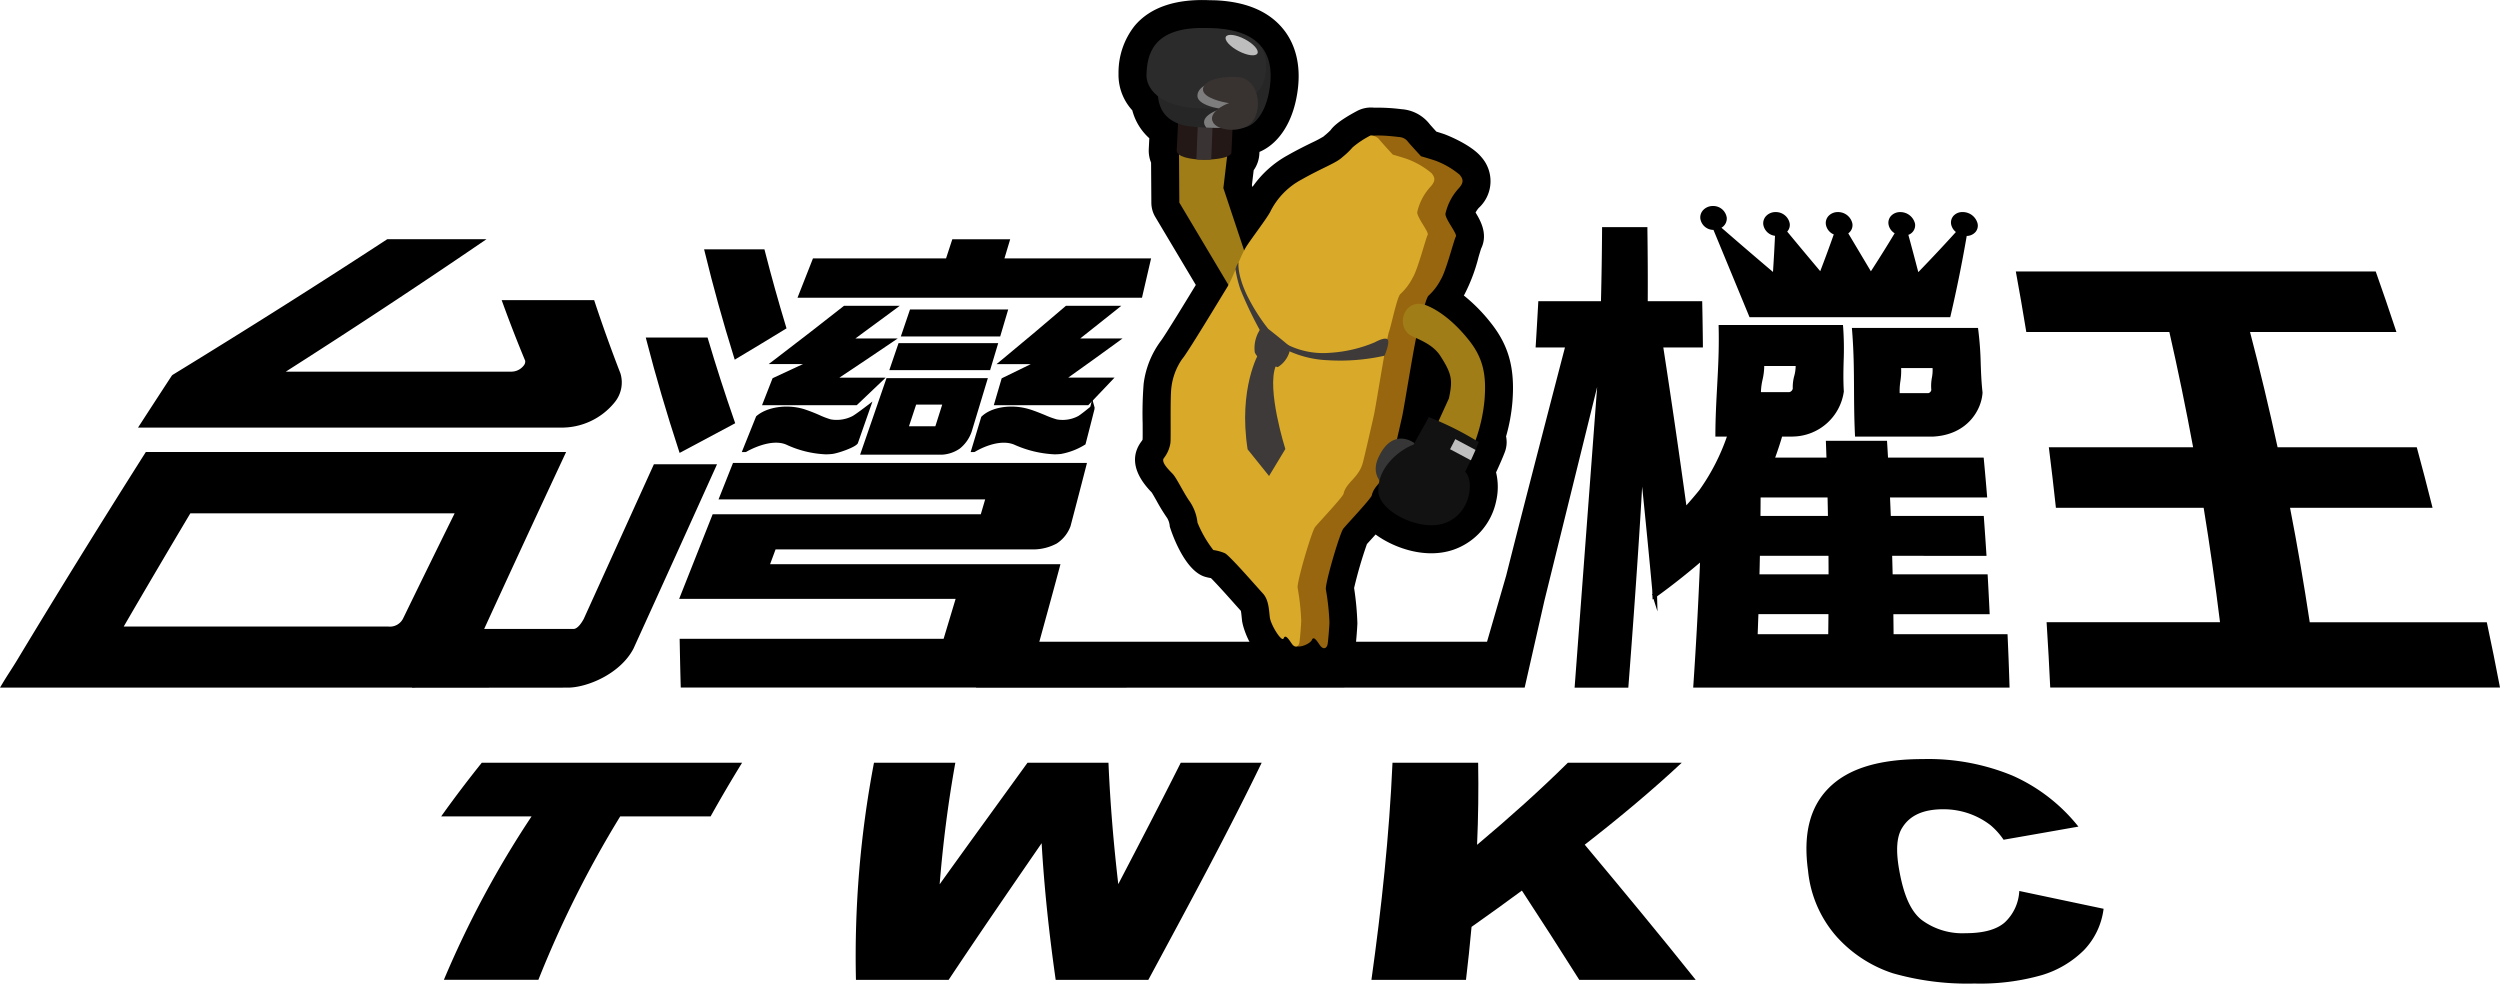 <svg xmlns="http://www.w3.org/2000/svg" xmlns:xlink="http://www.w3.org/1999/xlink" width="342.662" height="134.807" viewBox="0 0 342.662 134.807">
  <defs>
    <linearGradient id="linear-gradient" x1="-6.358" y1="0.74" x2="-3.872" y2="0.74" gradientUnits="objectBoundingBox">
      <stop offset="0.036" stop-color="#a58000"/>
      <stop offset="0.046" stop-color="#a88400"/>
      <stop offset="0.126" stop-color="#c6a705"/>
      <stop offset="0.201" stop-color="#dbc009"/>
      <stop offset="0.27" stop-color="#e8cf0b"/>
      <stop offset="0.325" stop-color="#edd50c"/>
      <stop offset="0.471" stop-color="#d7bc12"/>
      <stop offset="0.798" stop-color="#aa8921"/>
      <stop offset="0.994" stop-color="#a07d17"/>
    </linearGradient>
    <linearGradient id="linear-gradient-2" x1="63.404" y1="0.902" x2="64.379" y2="0.033" gradientUnits="objectBoundingBox">
      <stop offset="0.036" stop-color="#98660e"/>
      <stop offset="0.053" stop-color="#9e6e16"/>
      <stop offset="0.131" stop-color="#b68f39"/>
      <stop offset="0.204" stop-color="#c7a852"/>
      <stop offset="0.271" stop-color="#d2b661"/>
      <stop offset="0.325" stop-color="#d6bc67"/>
      <stop offset="0.474" stop-color="#c09f51"/>
      <stop offset="0.761" stop-color="#9a6c2a"/>
      <stop offset="0.994" stop-color="#9a6f28"/>
    </linearGradient>
    <linearGradient id="linear-gradient-3" x1="63.421" y1="0.883" x2="64.372" y2="0.034" gradientUnits="objectBoundingBox">
      <stop offset="0.036" stop-color="#d9aa29"/>
      <stop offset="0.122" stop-color="#e2bb1d"/>
      <stop offset="0.273" stop-color="#f0d40d"/>
      <stop offset="0.41" stop-color="#f9e303"/>
      <stop offset="0.521" stop-color="#fce900"/>
      <stop offset="0.616" stop-color="#edcd12"/>
      <stop offset="0.707" stop-color="#e3ba1f"/>
      <stop offset="0.77" stop-color="#e0b424"/>
      <stop offset="0.994" stop-color="#e8c544"/>
    </linearGradient>
    <linearGradient id="linear-gradient-4" x1="-9.124" y1="-6.013" x2="-6.769" y2="-6.013" xlink:href="#linear-gradient"/>
    <radialGradient id="radial-gradient" cx="292.444" cy="372.558" r="13.794" gradientTransform="matrix(0.559, 0.526, -0.527, 0.56, 26.399, -14.757)" gradientUnits="userSpaceOnUse">
      <stop offset="0" stop-color="#545252"/>
      <stop offset="1" stop-color="#231815"/>
    </radialGradient>
    <radialGradient id="radial-gradient-2" cx="307.36" cy="359.101" r="12.567" gradientTransform="matrix(0.642, 0.605, -0.605, 0.643, 16.671, -19.152)" gradientUnits="userSpaceOnUse">
      <stop offset="0" stop-color="#666"/>
      <stop offset="1" stop-color="#262626"/>
    </radialGradient>
    <radialGradient id="radial-gradient-3" cx="292.669" cy="363.395" r="18.153" gradientTransform="matrix(0.49, 0.461, -0.462, 0.49, 20.362, -6.934)" gradientUnits="userSpaceOnUse">
      <stop offset="0" stop-color="#4f4f4f"/>
      <stop offset="0.441" stop-color="#343434"/>
      <stop offset="0.706" stop-color="#2b2b2b"/>
    </radialGradient>
    <radialGradient id="radial-gradient-4" cx="295.959" cy="367.905" r="4.086" gradientTransform="matrix(0.702, 0.661, -0.662, 0.702, 18.286, -16.08)" gradientUnits="userSpaceOnUse">
      <stop offset="0" stop-color="#747373"/>
      <stop offset="1" stop-color="#383231"/>
    </radialGradient>
    <radialGradient id="radial-gradient-5" cx="391.428" cy="517.171" r="6.25" gradientTransform="matrix(-0.934, -1.038, -0.892, 0.803, 592.421, 286.391)" gradientUnits="userSpaceOnUse">
      <stop offset="0" stop-color="#707070"/>
      <stop offset="1" stop-color="#363636"/>
    </radialGradient>
    <radialGradient id="radial-gradient-6" cx="326.48" cy="417.609" r="17.064" gradientTransform="matrix(-0.71, -0.81, -0.808, 0.709, 210.998, 99.537)" gradientUnits="userSpaceOnUse">
      <stop offset="0" stop-color="#4f4f4f"/>
      <stop offset="0.027" stop-color="#4c4c4c"/>
      <stop offset="0.368" stop-color="#2c2c2c"/>
      <stop offset="0.656" stop-color="#181818"/>
      <stop offset="0.853" stop-color="#121212"/>
    </radialGradient>
  </defs>
  <g id="logo" transform="translate(-127.338 -354.01)">
    <g id="Group_38375" data-name="Group 38375">
      <g id="Group_38359" data-name="Group 38359">
        <path id="Path_50199" data-name="Path 50199" d="M212.074,405.3q-1.905-4.917-3.534-9.835H196.552q1.437,3.953,3.076,7.906c.2.717-.827,1.9-2.187,1.9H165.41q14.247-9.078,27.569-18.156H180.514q-14.181,9.279-29.362,18.557-2.166,3.309-4.311,6.625h57.314C209.1,412.3,213.167,408.524,212.074,405.3Z"/>
        <path id="Path_50200" data-name="Path 50200" d="M204.156,412.618h-57.9l.319-.493q2.144-3.312,4.311-6.627l.1-.1c10.38-6.357,20.257-12.6,29.354-18.551l.079-.053h13.6l-.855.584c-8.33,5.686-17.293,11.6-26.654,17.572h30.935a2.14,2.14,0,0,0,1.657-.812.869.869,0,0,0,.223-.678c-1.081-2.6-2.118-5.266-3.07-7.883l-.156-.429h12.676l.073.219c1.07,3.234,2.258,6.538,3.529,9.82l.005.013a4.282,4.282,0,0,1-.761,3.909A9.328,9.328,0,0,1,204.156,412.618Zm-56.727-.639h56.727a8.673,8.673,0,0,0,6.942-3.241,3.663,3.663,0,0,0,.676-3.324c-1.246-3.216-2.411-6.453-3.465-9.625h-11.3c.9,2.471,1.885,4.979,2.915,7.464a1.449,1.449,0,0,1-.316,1.272,2.761,2.761,0,0,1-2.167,1.066H164.313l.925-.589c9.369-5.97,18.349-11.877,26.7-17.566H180.609c-9.062,5.929-18.9,12.143-29.23,18.472Q149.4,408.941,147.429,411.979Z"/>
      </g>
      <g id="Group_38360" data-name="Group 38360">
        <path id="Path_50201" data-name="Path 50201" d="M272.12,411.81c-.769-.162-2.453-1.009-3.837-1.416-2.45-.731-4.985-.216-6.166.921q-.65,2.168-1.306,4.34c.006,0,3.152-2,5.632-1.01,2.918,1.159,4.682,1.447,6.277,1.272a9.162,9.162,0,0,0,3.122-1.2q.612-2.377,1.218-4.76s-1.274,1.061-1.776,1.361A4.851,4.851,0,0,1,272.12,411.81Z"/>
        <path id="Path_50202" data-name="Path 50202" d="M271.862,416.283a15.133,15.133,0,0,1-5.537-1.341c-2.175-.872-5.017.786-5.335.978l-.076.046-.534.008.125-.411q.582-1.921,1.157-3.843l.173-.577.061-.058c1.346-1.295,4.069-1.716,6.478-1,.716.211,1.507.536,2.206.821a12.225,12.225,0,0,0,1.606.589,4.548,4.548,0,0,0,2.933-.456c.4-.238,1.363-1.024,1.656-1.266l.271-1.067.321,1.161a.228.228,0,0,1-.026.157l.028.007q-.6,2.384-1.217,4.761l-.033.125-.109.068a9.4,9.4,0,0,1-3.256,1.248A8.216,8.216,0,0,1,271.862,416.283Zm-6.947-2.235a4.4,4.4,0,0,1,1.647.3c2.695,1.069,4.468,1.432,6.124,1.251a8.524,8.524,0,0,0,2.88-1.092q.469-1.825.935-3.652c-.505.387-1.043.728-1.053.735a5.189,5.189,0,0,1-3.394.533h0a12.179,12.179,0,0,1-1.717-.623c-.684-.28-1.459-.6-2.144-.8a6.389,6.389,0,0,0-5.794.79l-.124.414q-.465,1.547-.932,3.1A8.426,8.426,0,0,1,264.915,414.048Z"/>
      </g>
      <g id="Group_38361" data-name="Group 38361">
        <path id="Path_50203" data-name="Path 50203" d="M284.712,389.749H264.583q.4-1.314.79-2.628H258.1q-.43,1.313-.861,2.628H238.984q-.933,2.375-1.866,4.747h46.5Q284.167,392.123,284.712,389.749Z"/>
        <path id="Path_50204" data-name="Path 50204" d="M283.868,394.815h-47.22l2.118-5.385h18.241l.861-2.629H265.8l-.789,2.629h20.1l-.09.391q-.546,2.373-1.1,4.747Zm-46.281-.639h45.774q.477-2.053.949-4.107H264.153l.791-2.629h-6.613l-.861,2.629H239.2Z"/>
      </g>
      <g id="Group_38362" data-name="Group 38362">
        <path id="Path_50205" data-name="Path 50205" d="M241.328,406.091q4.062-2.687,8.016-5.37H243.6q3.084-2.238,6.1-4.472h-6.561q-4.657,3.675-9.486,7.348h5.184q-2.658,1.248-5.35,2.494-.618,1.569-1.231,3.14h12.383q1.664-1.57,3.3-3.14Z"/>
        <path id="Path_50206" data-name="Path 50206" d="M244.763,409.551H231.784l1.448-3.7.116-.054q2.035-.942,4.05-1.884h-4.7l.754-.574c3.272-2.491,6.462-4.963,9.482-7.345l.087-.069h7.639l-.777.576q-2.624,1.948-5.3,3.9h5.8l-.86.584c-2.325,1.579-4.721,3.187-7.133,4.786h6.342l-.574.551q-1.64,1.57-3.3,3.142Zm-12.043-.639h11.788q1.325-1.251,2.632-2.5h-6.875l.887-.587c2.412-1.594,4.813-3.2,7.15-4.784h-5.687l.8-.578q2.685-1.949,5.315-3.894h-5.482c-2.765,2.181-5.671,4.435-8.65,6.71h5.67l-1.3.608q-2.6,1.223-5.236,2.441Z"/>
      </g>
      <g id="Group_38363" data-name="Group 38363">
        <path id="Path_50207" data-name="Path 50207" d="M272.746,406.091q3.795-2.687,7.476-5.37h-5.743q2.856-2.238,5.638-4.472h-6.562q-4.279,3.675-8.736,7.348H270q-2.533,1.248-5.1,2.494-.459,1.569-.921,3.14h12.384q1.509-1.57,2.992-3.14Z"/>
        <path id="Path_50208" data-name="Path 50208" d="M276.5,409.551H263.552l1.081-3.686.128-.062q1.946-.942,3.867-1.886h-4.7l.686-.566c3-2.476,5.94-4.947,8.731-7.344l.09-.078h7.588l-.707.569q-2.428,1.952-4.913,3.9h5.8l-.791.578c-2.155,1.571-4.391,3.181-6.661,4.792H280.1l-.509.539q-1.482,1.57-2.993,3.143Zm-12.094-.639h11.821q1.2-1.251,2.385-2.5h-6.871l.82-.581c2.27-1.606,4.513-3.215,6.679-4.79h-5.688l.73-.571q2.49-1.951,4.926-3.9h-5.535c-2.555,2.194-5.231,4.448-7.965,6.71h5.668l-1.231.606q-2.473,1.218-4.978,2.433Z"/>
      </g>
      <g id="Group_38364" data-name="Group 38364">
        <path id="Path_50209" data-name="Path 50209" d="M241.146,411.81c-.754-.162-2.358-1.009-3.7-1.416a6.957,6.957,0,0,0-6.255.921q-.856,2.168-1.71,4.34c.005,0,3.335-2,5.725-1.01,2.809,1.159,4.547,1.447,6.161,1.272a10.074,10.074,0,0,0,3.232-1.2q.835-2.377,1.665-4.76s-1.379,1.061-1.908,1.361A5.071,5.071,0,0,1,241.146,411.81Z"/>
        <path id="Path_50210" data-name="Path 50210" d="M240.5,416.283a14.235,14.235,0,0,1-5.417-1.343c-2.106-.876-5.1.792-5.432.985l-.074.042-.567.007,1.968-4.9c1.456-1.29,4.217-1.7,6.56-.988a22.221,22.221,0,0,1,2.122.82,11.3,11.3,0,0,0,1.552.589,4.751,4.751,0,0,0,2.985-.46c.5-.286,1.857-1.325,1.871-1.336l.851-.654-2.02,5.774-.018-.007c-.324.522-2.736,1.345-3.484,1.421A8.322,8.322,0,0,1,240.5,416.283Zm-6.8-2.236a4.23,4.23,0,0,1,1.631.3c2.59,1.069,4.33,1.43,6,1.25a9.35,9.35,0,0,0,3-1.1l1.279-3.655c-.4.292-.842.605-1.1.753a5.331,5.331,0,0,1-3.434.53h0a11.22,11.22,0,0,1-1.668-.627,21.425,21.425,0,0,0-2.059-.8,6.634,6.634,0,0,0-5.893.806l-1.369,3.472A8.933,8.933,0,0,1,233.7,414.047Z"/>
      </g>
      <g id="Group_38365" data-name="Group 38365">
        <path id="Path_50211" data-name="Path 50211" d="M249.679,404.421h13.132c.308-1.018.612-2.04.917-3.058h-13C250.377,402.381,250.028,403.4,249.679,404.421Z"/>
        <path id="Path_50212" data-name="Path 50212" d="M263.048,404.741H249.232l1.265-3.7h13.661Zm-12.922-.639h12.447l.725-2.419H250.954Z"/>
      </g>
      <g id="Group_38366" data-name="Group 38366">
        <path id="Path_50213" data-name="Path 50213" d="M265.1,396.749H252.3q-.521,1.529-1.041,3.061H264.19Q264.646,398.279,265.1,396.749Z"/>
        <path id="Path_50214" data-name="Path 50214" d="M264.429,400.13h-13.62l1.259-3.7h13.458Zm-12.727-.64h12.25l.718-2.421H252.526Z"/>
      </g>
      <g id="Group_38367" data-name="Group 38367">
        <path id="Path_50215" data-name="Path 50215" d="M245.677,416.009h10.8a4.435,4.435,0,0,0,2.234-.781,4.794,4.794,0,0,0,1.49-2.134q1.058-3.469,2.1-6.939H249.072Q247.383,411.083,245.677,416.009Zm7-6.866h4.243q-.571,1.811-1.146,3.615h-4.292Q252.082,410.951,252.678,409.143Z"/>
        <path id="Path_50216" data-name="Path 50216" d="M245.677,416.329h-.449l.147-.424q1.705-4.928,3.4-9.854l.074-.216h13.891l-.125.412q-1.045,3.469-2.1,6.94a5.085,5.085,0,0,1-1.609,2.3,4.775,4.775,0,0,1-2.411.842Zm.449-.639h10.351a4.166,4.166,0,0,0,2.047-.721,4.5,4.5,0,0,0,1.373-1.975q.992-3.253,1.978-6.52H249.3Q247.72,411.083,246.126,415.69Zm9.883-2.613H251.04l1.407-4.254h4.909l-.131.416q-.477,1.518-.959,3.027Zm-4.084-.639h3.615l.117-.365q.414-1.3.827-2.611h-3.575Z"/>
      </g>
      <g id="Group_38368" data-name="Group 38368">
        <path id="Path_50217" data-name="Path 50217" d="M207.633,438.985c-.56,1.033-1.142,1.544-1.671,1.544H193.2q5.558-12.123,11.227-24.249H147.5q-8.941,14.106-17.45,28.213c-.72,1.195-1.437,2.244-2.152,3.439h55.2c.289,0,.557.012.834,0-.006.012-.012-.014-.018,0h21.25c2.48,0,6.954-1.825,8.7-5.146q5.646-12.413,11.254-24.826H217.17Q212.4,428.475,207.633,438.985Zm-24.747-.079a2.335,2.335,0,0,1-2.334,1.3H143.74q4.686-8.074,9.5-16.151h36.923Q186.5,431.482,182.886,438.906Z"/>
        <path id="Path_50218" data-name="Path 50218" d="M183.813,448.279l-.021-.023-.41,0-.281,0H127.338l.289-.483c.369-.618.739-1.2,1.111-1.778.346-.541.693-1.085,1.04-1.662,5.481-9.1,11.353-18.593,17.454-28.219l.093-.148h57.607l-.213.455c-4.022,8.616-7.629,16.405-11.018,23.793h12.261c.407,0,.911-.5,1.384-1.366l9.617-21.2h8.65l-.2.451q-5.6,12.416-11.254,24.828c-1.831,3.485-6.4,5.332-8.99,5.332Zm-55.344-.667,54.923,0c.157,0,.307.006.462,0l.184-.031.02.022.38-.016-.009.022h20.737c2.372,0,6.733-1.771,8.416-4.974q5.53-12.162,11.042-24.358h-7.248l-9.462,20.858c-.616,1.135-1.273,1.71-1.952,1.71H192.705l.208-.452c3.39-7.395,7-15.183,11.015-23.8h-56.25c-6.065,9.571-11.9,19.01-17.352,28.058-.35.583-.7,1.13-1.05,1.677C129.007,446.756,128.738,447.176,128.469,447.612Zm52.083-7.086H143.185l.278-.48c3.039-5.236,6.237-10.672,9.505-16.155l.094-.156h37.619l-.228.461q-3.666,7.426-7.28,14.849A2.661,2.661,0,0,1,180.552,440.526Zm-36.257-.639h36.257a2.017,2.017,0,0,0,2.045-1.122h0q3.5-7.2,7.054-14.391H153.425C150.289,429.636,147.22,434.85,144.295,439.887Z"/>
      </g>
      <g id="Group_38369" data-name="Group 38369">
        <path id="Path_50219" data-name="Path 50219" d="M224.258,388.513q1.737,7.16,3.973,14.316,3.3-1.976,6.538-3.952-1.57-5.181-2.9-10.364Z"/>
        <path id="Path_50220" data-name="Path 50220" d="M228.046,403.312l-.121-.388c-1.5-4.816-2.838-9.64-3.978-14.335l-.1-.4h8.27l.061.241c.885,3.461,1.859,6.943,2.893,10.35l.071.237-.211.129q-3.235,1.98-6.542,3.954Zm-3.381-14.479c1.084,4.431,2.344,8.973,3.75,13.513q3.017-1.806,5.977-3.612c-.986-3.263-1.916-6.59-2.767-9.9Z"/>
      </g>
      <g id="Group_38370" data-name="Group 38370">
        <path id="Path_50221" data-name="Path 50221" d="M216.264,400.6q1.941,7.517,4.411,15.032,3.551-1.883,7.039-3.763-1.961-5.639-3.634-11.269Z"/>
        <path id="Path_50222" data-name="Path 50222" d="M220.489,416.088l-.118-.36c-1.659-5.065-3.146-10.13-4.417-15.051l-.1-.4h8.467l.068.229c1.08,3.648,2.3,7.434,3.63,11.255l.089.258-.239.129q-3.489,1.879-7.041,3.763Zm-3.812-15.172c1.214,4.666,2.62,9.457,4.184,14.253q3.257-1.73,6.461-3.455c-1.269-3.663-2.44-7.293-3.481-10.8Z"/>
      </g>
      <g id="Group_38371" data-name="Group 38371">
        <path id="Path_50223" data-name="Path 50223" d="M443.651,439.611q-1.23-8.161-2.817-16.323h19.51q-.957-3.828-2-7.655H439.26q-1.781-8.225-3.938-16.446h20.037q-1.265-3.825-2.621-7.656h-48.72q.7,3.83,1.325,7.656h19.592q1.878,8.223,3.388,16.446h-19.8q.481,3.825.894,7.655h20.238q1.336,8.162,2.33,16.323H408.194c.179,2.823.333,5.5.463,8.321h60.958c-.526-2.824-1.086-5.5-1.68-8.321Z"/>
        <path id="Path_50224" data-name="Path 50224" d="M470,448.251H408.352l-.015-.3c-.118-2.569-.265-5.212-.462-8.315l-.023-.341h23.772c-.652-5.291-1.406-10.564-2.242-15.683H409.13l-.031-.285c-.28-2.592-.581-5.165-.893-7.649l-.045-.36h19.777c-.982-5.306-2.077-10.621-3.258-15.807H405.07l-.043-.268c-.424-2.6-.869-5.169-1.324-7.65l-.069-.377h49.33l.075.212c.865,2.437,1.748,5.015,2.623,7.662l.139.421H435.736c1.355,5.167,2.626,10.481,3.781,15.807h19.075l.063.235c.675,2.476,1.347,5.053,2,7.661l.1.4H441.222c1,5.125,1.9,10.4,2.7,15.683h24.268l.054.254c.638,3.033,1.167,5.572,1.682,8.328Zm-61.039-.639h60.27c-.478-2.529-.971-4.9-1.556-7.682h-24.3l-.041-.272c-.829-5.5-1.777-10.985-2.814-16.309l-.075-.381h19.488c-.6-2.386-1.215-4.742-1.832-7.015H439l-.054-.252c-1.2-5.539-2.522-11.067-3.935-16.433l-.1-.4h20.01c-.8-2.419-1.611-4.776-2.4-7.016H404.4c.416,2.283.823,4.64,1.213,7.016h19.575l.058.249c1.232,5.4,2.373,10.935,3.39,16.459l.068.378h-19.82c.286,2.285.561,4.642.819,7.015h20.222l.044.268c.873,5.328,1.658,10.824,2.332,16.336l.043.358H408.534C408.713,442.771,408.85,445.23,408.961,447.612Z"/>
      </g>
      <g id="Group_38372" data-name="Group 38372">
        <path id="Path_50225" data-name="Path 50225" d="M381.9,413.532h10.4l.129-.009c4.739-.319,6.232-3.853,6.328-5.679-.354-3.256-.153-5.312-.585-8.567h-16.66C381.929,404.431,381.659,408.377,381.9,413.532Zm5.671-9.39h4.946c.158,1.513-.287,1.823-.143,3.335a.886.886,0,0,1-.731.738h-4.231C387.282,406.457,387.729,405.9,387.575,404.142Z"/>
        <path id="Path_50226" data-name="Path 50226" d="M392.3,413.852H381.6l-.015-.3c-.105-2.21-.115-4.213-.126-6.15-.014-2.651-.028-5.155-.265-8.1l-.029-.345h17.287l.037.278a44.861,44.861,0,0,1,.335,4.593c.043,1.219.087,2.479.251,3.982-.116,2.284-1.977,5.719-6.624,6.032Zm-10.091-.64H392.3l.128.311-.021-.319c4.563-.308,5.94-3.652,6.03-5.376-.165-1.475-.209-2.746-.253-3.977-.049-1.364-.1-2.657-.294-4.255H381.857c.214,2.815.226,5.238.24,7.8C382.107,409.234,382.117,411.135,382.209,413.212Zm5.206-4.677h-.3l-.022-.3a9.03,9.03,0,0,1,.086-2.078,8.175,8.175,0,0,0,.073-1.991l-.029-.348h5.582l.03.287a5.912,5.912,0,0,1-.071,1.764,5.4,5.4,0,0,0-.072,1.574l0,.048-.01.048a1.187,1.187,0,0,1-.992.987Zm.3-.64h3.931a.537.537,0,0,0,.407-.44,6.131,6.131,0,0,1,.082-1.684,5.331,5.331,0,0,0,.09-1.31h-4.309a9.149,9.149,0,0,1-.1,1.783A8.808,8.808,0,0,0,387.716,407.895Z"/>
      </g>
      <g id="Group_38373" data-name="Group 38373">
        <path id="Path_50227" data-name="Path 50227" d="M386.529,437.87h13.189q-.112-2.412-.249-4.825H386.44q-.033-1.589-.082-3.176,6.462,0,12.92,0-.156-2.413-.332-4.824H386.193c-.041-1.059-.089-2.117-.135-3.174h13.306q-.2-2.414-.425-4.823H385.816c-.043-.765-.086-1.531-.135-2.3h-7.749c.028.765.053,1.531.081,2.3h-7.824c.6-1.568.98-2.844,1.169-3.519h1.631l.121-.008a6.818,6.818,0,0,0,6.647-5.831c-.2-3.34.172-5.476-.094-8.819H363.239c.125,5.288-.422,9.371-.449,14.658H364.5a30.223,30.223,0,0,1-3.975,7.845c-.748.929-1.517,1.814-2.259,2.622-1.066-7.732-2.116-14.952-3.31-22.684h5.475c-.02-1.9-.048-3.8-.088-5.7h-7.472q.029-5.073-.045-10.146h-5.58q-.03,5.072-.159,10.146h-8.6q-.153,2.85-.335,5.7h4.1s-5.467,20.942-8.162,31.669l-2.7,9.31H269.377s1.944-7.036,2.9-10.631H232.43q.5-1.335.989-2.673h35.84a6.533,6.533,0,0,0,2.753-.758,4.542,4.542,0,0,0,1.749-2.189q1.085-4.13,2.148-8.264H228.025l-1.728,4.363h36.5q-.393,1.34-.79,2.681H225.234q-2.169,5.475-4.336,10.952h37.854q-.917,3.059-1.84,6.117H220.819c.036,1.935.082,4.106.138,6.043H261.3c-.009.026-.017-.028-.025,0h74.786l2.657-11.711,8.137-32.967-3.352,44.678h6.722s1.642-20.94,2.074-31.409q.974,9.16,1.818,18.323c.008.245.018.487.024.732,0,0,3.078-2.173,6.555-5.19q-.34,8.772-.94,17.544h42.688c-.071-2.225-.152-4.451-.255-6.678H386.565Q386.551,439.564,386.529,437.87Zm-17.7-34.009h4.943c.074,1.553-.451,1.9-.389,3.455a.965.965,0,0,1-.769.758h-4.232C368.345,406.268,368.887,405.668,368.83,403.861Zm9.41,37.393H367.922c.044-1.127.081-2.256.119-3.384h10.235Q378.262,439.562,378.24,441.254Zm.046-8.209h-10.11c.026-1.059.047-2.117.07-3.176q5.012,0,10.025,0Q378.285,431.458,378.286,433.045Zm-.076-8h-9.893q.012-1.589.019-3.174h9.809C378.17,422.928,378.194,423.987,378.21,425.045Z"/>
        <path id="Path_50228" data-name="Path 50228" d="M261.131,448.276l-.016-.025H220.646l-.009-.311c-.055-1.937-.1-4.109-.137-6.046l-.007-.325h36.181l1.647-5.477H220.427l4.59-11.591h36.752l.6-2.042H225.825l1.983-5h48.514l-.1.4q-1.062,4.131-2.151,8.265a4.816,4.816,0,0,1-1.881,2.375,6.833,6.833,0,0,1-2.915.81H233.642l-.753,2.034h39.8l-.107.4c-.819,3.079-2.363,8.681-2.79,10.228h61.365c.926-3.2,2.574-8.884,2.625-9.069,2.46-9.791,7.286-28.314,8.058-31.27h-4.026l.023-.34q.178-2.85.333-5.7l.016-.3h8.588c.081-3.3.132-6.608.151-9.828l0-.318h6.214l0,.315c.046,3.383.063,6.688.046,9.831h7.465l.006.313q.06,2.853.088,5.706l0,.323h-5.425c1.111,7.205,2.118,14.112,3.159,21.643.624-.7,1.223-1.4,1.788-2.1a28.977,28.977,0,0,0,3.77-7.324h-1.58v-.321c.013-2.347.127-4.475.239-6.534.144-2.663.28-5.179.21-8.115l-.007-.328h17.046l.024.294a41.791,41.791,0,0,1,.068,4.673c-.032,1.273-.066,2.59.026,4.154a7.157,7.157,0,0,1-6.944,6.168l-.114.008H371.6c-.18.622-.5,1.645-.949,2.88h7.031l-.082-2.3h8.381l.019.3q.063,1,.119,2H399.23l.027.289q.227,2.415.425,4.826l.029.347h-13.32l.009.19q.053,1.173.1,2.344h12.743l.021.3q.178,2.416.332,4.827l.022.34H386.687q.037,1.269.066,2.538h13.018l.017.3q.135,2.416.249,4.828l.015.335h-13.2q.018,1.371.03,2.744H402.5l.014.305q.153,3.343.254,6.683l.01.329H359.416l.023-.341c.386-5.729.692-11.377.911-16.8-2.766,2.359-5.169,4.117-5.884,4.63l.053,2.065-.548-1.712-.119.085-.027-.541-.058-.183.051-.037-.019-.56c-.435-4.71-.9-9.457-1.382-14.153-.6,10.936-1.857,27.07-1.872,27.253l-.023.3H343.16l.026-.343,3.066-40.872L339.031,436.3l-2.714,11.953Zm98.969-.664h42.016q-.1-3.018-.231-6.038H386.247l0-.317q-.014-1.69-.036-3.382l0-.324h13.178q-.1-2.092-.216-4.186H386.126l-.006-.313q-.033-1.587-.082-3.173l-.01-.33h12.909q-.137-2.093-.289-4.184H385.885l-.012-.307c-.034-.884-.073-1.766-.111-2.648l-.038-.859h13.293q-.174-2.092-.369-4.183H385.513l-.017-.3q-.054-1-.115-1.994h-7.119l.081,2.3h-8.617l.165-.433c.6-1.58.983-2.866,1.16-3.492l.065-.233,1.96-.008a6.537,6.537,0,0,0,6.362-5.543c-.093-1.54-.06-2.871-.027-4.157a42.207,42.207,0,0,0-.045-4.311h-15.8c.054,2.821-.079,5.261-.218,7.838-.1,1.956-.215,3.976-.235,6.181h1.84l-.147.425a30.862,30.862,0,0,1-4.028,7.939c-.711.883-1.475,1.77-2.274,2.639l-.458.5-.094-.672c-1.09-7.921-2.142-15.127-3.308-22.679l-.057-.368h5.524q-.028-2.529-.077-5.064h-7.48v-.321c.017-3.138,0-6.441-.041-9.824h-4.948c-.019,3.225-.073,6.531-.156,9.834l-.007.311H338.8q-.138,2.532-.3,5.064h4.171l-.1.4c-.055.21-5.5,21.064-8.161,31.667l-.048-.012c-.1.544-.639,2.394-2.65,9.331l-.067.231H268.957l.111-.4s1.806-6.535,2.793-10.226h-39.89l1.225-3.313h36.063a6.261,6.261,0,0,0,2.578-.706,4.256,4.256,0,0,0,1.619-2.018c.685-2.6,1.367-5.227,2.042-7.847H228.243l-1.476,3.724h36.458l-.978,3.32h-36.8l-4.084,10.313h37.814l-2.031,6.755h-36c.033,1.746.074,3.659.123,5.4h114.54l2.6-11.462,8.137-32.973.63.1-3.326,44.334h6.081c.2-2.585,1.653-21.433,2.051-31.1l.638-.02c.642,6.037,1.254,12.2,1.818,18.328l0,.15c1.046-.763,3.425-2.547,6.046-4.82l.558-.484-.028.737C360.8,435.947,360.493,441.736,360.1,447.612Zm18.455-6.038H367.59l.012-.332c.044-1.12.081-2.24.119-3.36l.01-.309.309-.022H378.6l0,.322q-.012,1.692-.036,3.385Zm-10.3-.64h9.67q.018-1.371.03-2.744h-9.6C368.319,439.114,368.288,440.026,368.254,440.934Zm10.351-7.569H367.848l.007-.328c.022-.846.039-1.693.057-2.54l.02-.948h10.656l0,.317q.012,1.59.014,3.179Zm-10.1-.639h9.464q0-1.269-.012-2.538h-9.4l-.008.322Q368.529,431.618,368.5,432.726Zm10.032-7.361h-10.54l0-.323q.012-1.587.019-3.172l0-.319h10.439l.007.312c.025,1.059.049,2.118.065,3.177Zm-9.9-.64h9.247q-.021-1.268-.052-2.534h-9.178Q368.649,423.457,368.638,424.725Zm-.255-16.331h-.314l-.006-.313a8.729,8.729,0,0,1,.233-2.155,7.949,7.949,0,0,0,.214-2.055l-.01-.33h5.578l.015.305a5.81,5.81,0,0,1-.2,1.827,5.213,5.213,0,0,0-.189,1.63v.048l-.011.046a1.269,1.269,0,0,1-1.026.992Zm.318-.64h3.913a.627.627,0,0,0,.449-.477,5.837,5.837,0,0,1,.207-1.753,5.379,5.379,0,0,0,.191-1.344h-4.308a8.839,8.839,0,0,1-.231,1.874A8.533,8.533,0,0,0,368.7,407.754Z"/>
      </g>
      <g id="Group_38374" data-name="Group 38374">
        <path id="Path_50229" data-name="Path 50229" d="M362.289,385.2c.044,0,.074-.018.111-.02q2.482,5.992,4.953,11.984h27.039q1.3-5.58,2.247-11.162c.062.006.128.03.191.03a1.134,1.134,0,0,0,1.253-1.316,1.8,1.8,0,0,0-1.753-1.32,1.14,1.14,0,0,0-1.243,1.32,1.6,1.6,0,0,0,.814,1.039q-2.789,3.094-5.8,6.182-.771-2.98-1.587-5.96a1.111,1.111,0,0,0,.988-1.261,1.734,1.734,0,0,0-1.71-1.32,1.183,1.183,0,0,0-1.29,1.32,1.574,1.574,0,0,0,.971,1.141q-1.779,2.967-3.715,5.939-1.761-2.958-3.525-5.916a1.106,1.106,0,0,0,.69-1.164,1.667,1.667,0,0,0-1.673-1.32,1.227,1.227,0,0,0-1.332,1.32,1.56,1.56,0,0,0,1.173,1.232q-1.025,2.926-2.157,5.848-2.557-3.036-5.069-6.074a1.1,1.1,0,0,0,.472-1.006,1.6,1.6,0,0,0-1.629-1.32,1.278,1.278,0,0,0-1.373,1.32,1.576,1.576,0,0,0,1.616,1.316l.011,0q-.132,2.957-.333,5.908-4.024-3.406-7.93-6.81a1.233,1.233,0,0,0,1-1.244,1.54,1.54,0,0,0-1.577-1.32,1.316,1.316,0,0,0-1.415,1.32A1.515,1.515,0,0,0,362.289,385.2Z"/>
        <path id="Path_50230" data-name="Path 50230" d="M394.645,397.489H367.139l-.083-.2q-2.426-5.883-4.862-11.768a1.814,1.814,0,0,1-1.807-1.617,1.481,1.481,0,0,1,.408-1.111,1.819,1.819,0,0,1,1.327-.547,1.867,1.867,0,0,1,1.895,1.616,1.464,1.464,0,0,1-.726,1.361c2.2,1.917,4.518,3.908,7.062,6.064.105-1.61.2-3.273.276-4.956a1.844,1.844,0,0,1-1.612-1.584,1.47,1.47,0,0,1,.389-1.126,1.765,1.765,0,0,1,1.3-.542,1.926,1.926,0,0,1,1.947,1.609,1.369,1.369,0,0,1-.352,1.065q2.244,2.715,4.527,5.427c.635-1.649,1.257-3.341,1.855-5.038a1.8,1.8,0,0,1-1.085-1.385,1.422,1.422,0,0,1,.352-1.13,1.725,1.725,0,0,1,1.3-.548,2,2,0,0,1,1.99,1.6,1.389,1.389,0,0,1-.569,1.317l3.1,5.2c1.133-1.75,2.226-3.5,3.258-5.212a1.792,1.792,0,0,1-.841-1.215,1.4,1.4,0,0,1,.32-1.139,1.684,1.684,0,0,1,1.286-.549,2.065,2.065,0,0,1,2.026,1.588,1.39,1.39,0,0,1-.913,1.53q.695,2.553,1.362,5.112c1.879-1.943,3.573-3.748,5.153-5.5a1.807,1.807,0,0,1-.648-1.035,1.382,1.382,0,0,1,.293-1.151,1.626,1.626,0,0,1,1.265-.548,2.1,2.1,0,0,1,2.066,1.579,1.346,1.346,0,0,1-.275,1.137,1.628,1.628,0,0,1-1.217.558c-.615,3.585-1.354,7.246-2.2,10.887Zm-27.079-.639h26.572c.843-3.647,1.578-7.311,2.187-10.9l.038-.228-.225.249c-1.765,1.959-3.666,3.984-5.807,6.191l-.4.408-.143-.551q-.771-2.978-1.585-5.956l-.092-.332.339-.066a.8.8,0,0,0,.733-.9,1.423,1.423,0,0,0-1.394-1.051,1.041,1.041,0,0,0-.8.326.759.759,0,0,0-.174.627,1.265,1.265,0,0,0,.784.9l.33.147-.185.309c-1.17,1.951-2.422,3.952-3.721,5.949l-.281.43-3.97-6.664.325-.148a.787.787,0,0,0,.506-.828,1.36,1.36,0,0,0-1.356-1.044,1.08,1.08,0,0,0-.819.333.783.783,0,0,0-.2.629,1.247,1.247,0,0,0,.944.963l.326.093-.112.32c-.693,1.977-1.419,3.948-2.161,5.858l-.2.5-.347-.412q-2.557-3.037-5.07-6.076l-.212-.257.265-.2a.8.8,0,0,0,.347-.717,1.292,1.292,0,0,0-1.311-1.034,1.123,1.123,0,0,0-.832.336.834.834,0,0,0-.222.638,1.249,1.249,0,0,0,1.249,1.022l.059,0h.335l-.015.334c-.091,2.016-.2,4.006-.335,5.915l-.042.631-.482-.409c-2.681-2.269-5.112-4.354-7.41-6.356Q365.294,391.339,367.566,396.85Zm28.809-11.191.409.049a1,1,0,0,0,.844-.317.713.713,0,0,0,.141-.608,1.49,1.49,0,0,0-1.439-1.062,1,1,0,0,0-.775.317.745.745,0,0,0-.154.626,1.28,1.28,0,0,0,.66.819l.312.181Zm-34.253-2.771a1.178,1.178,0,0,0-.861.345.847.847,0,0,0-.235.635,1.2,1.2,0,0,0,1.245,1.018l.346-.063a.919.919,0,0,0,.763-.913A1.218,1.218,0,0,0,362.122,382.888Z"/>
      </g>
    </g>
    <g id="Group_38376" data-name="Group 38376">
      <path id="Path_50231" data-name="Path 50231" d="M193.371,458.558h35.68q-2.268,3.681-4.313,7.349h-12.39a146.222,146.222,0,0,0-11.216,22.4H188.179a134.77,134.77,0,0,1,12.02-22.4H187.808Q190.421,462.238,193.371,458.558Z"/>
      <path id="Path_50232" data-name="Path 50232" d="M247.13,458.558h11.149c-1,5.556-1.7,11.108-2.147,16.657,3.972-5.549,8.024-11.1,12.038-16.657h11.1c.234,5.546.7,11.09,1.344,16.636,2.893-5.546,5.779-11.09,8.562-16.636h11.092c-4.805,9.918-10.193,19.839-15.532,29.753h-12.7c-.891-6.245-1.565-12.488-1.927-18.728-4.294,6.24-8.593,12.483-12.745,18.728H244.659A141.433,141.433,0,0,1,247.13,458.558Z"/>
      <path id="Path_50233" data-name="Path 50233" d="M318.2,458.558h11.74q.1,5.629-.148,11.249c4.462-3.746,8.649-7.5,12.44-11.249h15.61c-4.011,3.748-8.486,7.49-13.293,11.23,5.158,6.175,10.284,12.35,15.208,18.523H343.8q-3.859-6.119-7.864-12.233-3.374,2.487-6.9,4.973c-.22,2.418-.476,4.843-.763,7.26H315.313C316.7,478.395,317.761,468.476,318.2,458.558Z"/>
      <path id="Path_50234" data-name="Path 50234" d="M404.112,476.131q5.758,1.219,11.554,2.44a9.94,9.94,0,0,1-2.683,5.661,13.8,13.8,0,0,1-5.792,3.434,30.794,30.794,0,0,1-9.219,1.151,37.168,37.168,0,0,1-11.2-1.409,17.791,17.791,0,0,1-7.644-4.957,15.973,15.973,0,0,1-3.969-9.087c-.683-4.922.2-8.7,2.838-11.347s6.822-3.964,12.918-3.964a30.163,30.163,0,0,1,12.283,2.275,23.951,23.951,0,0,1,9.016,6.981q-5.078.9-10.256,1.8a9.722,9.722,0,0,0-1.783-1.989,10.465,10.465,0,0,0-3.01-1.621,10.689,10.689,0,0,0-3.473-.569c-2.747,0-4.574.843-5.613,2.514-.8,1.241-.9,3.2-.418,5.861.588,3.3,1.521,5.555,3.048,6.779a9.369,9.369,0,0,0,6.058,1.834c2.445,0,4.249-.5,5.361-1.484A6.314,6.314,0,0,0,404.112,476.131Z"/>
    </g>
    <g id="Group_38377" data-name="Group 38377">
      <path id="Path_50235" data-name="Path 50235" d="M328.671,400.634c-2.8-3.515-5.26-4.578-6.04-4.845a3.282,3.282,0,0,1,.541-1.286,7.842,7.842,0,0,0,1.654-2.188c.716-1.14,1.82-5.5,2.058-5.88s-1.451-2.355-1.427-3.126a7.622,7.622,0,0,1,1.76-3.42c.78-.826.717-1.287.2-1.922a11.265,11.265,0,0,0-3.354-1.945c-.751-.255-1.952-.6-1.952-.6s-1.544-1.658-1.911-2.135a1.644,1.644,0,0,0-1.123-.5,21.574,21.574,0,0,0-3.55-.17,2.547,2.547,0,0,0-.32-.048,12.447,12.447,0,0,0-2.466,1.625,10.785,10.785,0,0,1-1.4,1.343c-.855.825-2.769,1.466-5.612,3.079a10.032,10.032,0,0,0-4.292,4.426c-.479.913-2.445,3.483-3.235,4.69-.108.166-.222.372-.339.6l-2.847-8.546.513-4.332c.349-.142.579-.318.586-.523.029-.7.094-2.071.148-3.141a4.809,4.809,0,0,0,1.733-.345.115.115,0,0,1,.02-.013c1.264-.269,2.648-1.8,3.225-4.636.991-4.855-.708-8.634-7.508-8.921-.238-.01-.452-.005-.675-.006-.039,0-.073-.007-.113-.008-7.854-.33-8.365,3.9-8.468,6.343a3.663,3.663,0,0,0,1.58,2.986,4.157,4.157,0,0,0,2.746,3.739c-.057,1.153-.147,3.016-.181,3.682a.682.682,0,0,0,.314.576l.044,6.589,6.727,11.289c-.055.1-.112.214-.164.3-.791,1.283-5.635,9.323-6.177,9.844a8.634,8.634,0,0,0-1.474,3.892c-.192,1.458-.043,6.934-.135,7.627a4.473,4.473,0,0,1-.89,2.058c-.448.575.711,1.643,1.225,2.194s1.52,2.662,2.321,3.77a6.353,6.353,0,0,1,1.056,2.884,15.859,15.859,0,0,0,2.169,3.758,6.571,6.571,0,0,1,1.578.434c.672.328,4.392,4.633,5.2,5.5s.843,2.185.963,3.267,1.66,3.5,1.894,2.909c.243-.61.676.1,1.116.725.23.34.49.438.7.358a2.363,2.363,0,0,0,2.057-.862c.243-.607.674.094,1.113.726s.974.491,1.068-.275.217-2.388.23-2.851a33.328,33.328,0,0,0-.482-4.488c-.208-.621,1.913-7.761,2.377-8.367s3.813-4.119,3.911-4.578a3.607,3.607,0,0,1,.977-1.638,5.376,5.376,0,0,0-.078,1.124c.118,2.708,5.586,5.489,9,4.363,3.725-1.233,4.165-5.891,2.891-7.071.259-.512.52-1.048.777-1.585l.01.006c-.011.025.272-.585.554-1.233.187-.427.367-.851.521-1.255-.135-.088-.287-.177-.434-.265a22.084,22.084,0,0,0,1.237-5.594C331.09,405.3,330.584,403.036,328.671,400.634Zm-5.5,10.543c-.678,1.322-1.316,2.332-1.976,3.6a1.137,1.137,0,0,0-.156-.147,3.1,3.1,0,0,0-2.216-.438c.3-1.315.592-2.607.711-3.132.233-1.022,1.4-8.394,1.9-10.717a7.313,7.313,0,0,1,3.3,2.422c1.672,2.585,1.707,3.4,1.2,5.845l-1.417,3.108C323.97,411.475,323.505,411.287,323.17,411.177Z"/>
      <path id="Path_50236" data-name="Path 50236" d="M308.812,446.69a4.229,4.229,0,0,1-1.907-.458,6.068,6.068,0,0,1-1.661.214,4.364,4.364,0,0,1-3.293-1.2c-2.871-.931-4.24-5.02-4.377-6.2l-.046-.445c-.027-.266-.064-.643-.109-.862-.207-.23-.5-.558-.842-.94-.707-.8-2.43-2.727-3.257-3.549a7,7,0,0,1-.765-.169c-3.057-.844-4.876-6.858-4.884-6.916a2.518,2.518,0,0,0-.354-1.146,26.312,26.312,0,0,1-1.463-2.385c-.206-.364-.508-.9-.659-1.128l-.06-.063c-3.083-3.2-2.4-5.575-1.292-7a.809.809,0,0,0,.106-.2c.015-.419.009-1.231.007-2.155a51.961,51.961,0,0,1,.136-5.479,12.428,12.428,0,0,1,2.4-5.93c.688-.95,3.479-5.523,4.75-7.612l-5.553-9.319a3.826,3.826,0,0,1-.541-1.938l-.037-5.506a4.376,4.376,0,0,1-.316-1.876l.072-1.47a7.774,7.774,0,0,1-2.33-3.822,7.2,7.2,0,0,1-1.889-5.077,10.317,10.317,0,0,1,2.237-6.542c2.127-2.5,5.579-3.676,10.225-3.48l.086.005h.05c.215,0,.429,0,.662.01,4.274.181,7.445,1.549,9.414,4.068,1.307,1.67,2.659,4.666,1.682,9.452-.73,3.59-2.576,6.214-5.041,7.26,0,.1-.008.184-.011.265a4.268,4.268,0,0,1-.779,2.248l-.243,2.051.08.239a14.137,14.137,0,0,1,4.829-4.346c1.3-.74,2.414-1.284,3.3-1.721a16.6,16.6,0,0,0,1.609-.847,2.092,2.092,0,0,1,.18-.158,9.021,9.021,0,0,0,.786-.714c.219-.3.86-1.165,3.7-2.665a4.072,4.072,0,0,1,2.057-.433s.081.005.214.02a25.827,25.827,0,0,1,3.756.206,5.339,5.339,0,0,1,3.8,1.981c.114.145.52.6.973,1.093.363.112.759.236,1.081.345.014,0,3.622,1.341,5.1,3.161a4.971,4.971,0,0,1-.393,6.97,3.88,3.88,0,0,0-.415.613c.656,1.075,1.737,2.944.764,4.936-.086.256-.206.662-.347,1.132a23.818,23.818,0,0,1-1.935,5.153l-.094.149a23,23,0,0,1,3.691,3.74h0c2.469,3.1,3.33,6.228,2.975,10.8a24.358,24.358,0,0,1-.875,4.777,3.823,3.823,0,0,1-.17,2.148c-.174.46-.378.943-.591,1.431-.232.533-.469,1.047-.551,1.227l-.006,0c-.018.039-.035.077-.053.115a8.588,8.588,0,0,1,.023,3.9,8.989,8.989,0,0,1-5.954,6.74c-3.757,1.241-7.889-.254-10.285-1.91-.1-.069-.2-.139-.295-.21l-.479.53c-.277.305-.525.578-.71.785a58.233,58.233,0,0,0-1.757,6.024,40.236,40.236,0,0,1,.45,4.821c-.017.6-.146,2.359-.261,3.248a4.413,4.413,0,0,1-3.292,3.889A4.28,4.28,0,0,1,308.812,446.69Zm1.9-3.534-.037.09Zm-5.184-1.466,0,.027Zm-5.792-1.646-.02.047C299.719,440.076,299.725,440.059,299.732,440.044Zm7.774-.056.028.041Zm-2.349-2.2a4.274,4.274,0,0,1,.478.259c-.075-.839-.183-1.855-.258-2.206a1.742,1.742,0,0,0,.063.218c-.855-2.553,2.282-11.019,2.968-11.915.214-.27.71-.827,1.318-1.5.562-.62,1.638-1.807,2.139-2.418a7.879,7.879,0,0,1,1.614-2.522,3.819,3.819,0,0,1,2.258-1.235,3.837,3.837,0,0,1-.654-3.139l.709-3.124c.081-.361.4-2.242.657-3.753.439-2.586.935-5.517,1.235-6.916a3.835,3.835,0,0,1,1.418-2.243,3.831,3.831,0,0,1-.153-2.58,5.9,5.9,0,0,1,1.826-3.208c.193-.259.553-.833.8-1.23.23-.452.832-2.443,1.088-3.292.034-.112.067-.218.1-.32a6.32,6.32,0,0,1-1.139-3.473,8.443,8.443,0,0,1,1.143-3.56c-.688-.23-1.7-.52-1.713-.524a3.843,3.843,0,0,1-1.745-1.072c-.308-.331-.884-.953-1.382-1.512a15.3,15.3,0,0,0-1.743-.1c-.255.15-.481.292-.627.393a14.5,14.5,0,0,1-1.689,1.616,13.9,13.9,0,0,1-3.346,2.017c-.841.413-1.794.879-2.9,1.5a6.265,6.265,0,0,0-2.759,2.82,32.157,32.157,0,0,1-2.212,3.3c-.481.669-.947,1.314-1.239,1.759-.04.063-.087.156-.138.255a3.829,3.829,0,0,1-1.921,1.778,3.844,3.844,0,0,1-.274,3.031c-.107.2-.183.338-.253.453l-.747,1.226c-4.412,7.253-5.329,8.613-5.809,9.151a7.21,7.21,0,0,0-.575,1.876c-.079.613-.073,3.113-.069,4.457a28.857,28.857,0,0,1-.067,3.179,7.891,7.891,0,0,1-.355,1.484,17.51,17.51,0,0,1,1.326,2.125c.326.577.731,1.294.993,1.655a9.7,9.7,0,0,1,1.678,4.144c.167.343.46.878.732,1.345a7.184,7.184,0,0,1,.974.392c.943.459,1.679,1.132,5.4,5.3.41.46.741.832.92,1.025A8.269,8.269,0,0,1,305.157,437.786Zm7.556-4.172c.028.085.055.179.082.282C312.772,433.806,312.745,433.711,312.713,433.614ZM295.1,424.431Zm24.017-1.746,0,.019Zm1.013-1.835c.74.723,2.881,1.6,3.932,1.251a1.448,1.448,0,0,0,.889-1.317,3.838,3.838,0,0,1-.222-3.84c.246-.486.5-.995.738-1.506l.005-.01c-.1.026-.2.048-.3.066-.19.339-.381.684-.573,1.053a3.839,3.839,0,0,1-4.971,1.727A3.829,3.829,0,0,1,320.132,420.85Zm5.415.636,0,0Zm-33.505-15.522-.017.016Zm-5.334-5.514c-.045.043-.1.093-.156.157C286.6,400.553,286.655,400.5,286.708,400.45Zm38.663-2.8-.118.078Zm-1.736-13.254q-.054.085-.1.171C323.566,384.507,323.6,384.451,323.635,384.394Zm-7.808-7.913-.032.042Zm-1.1-.111h0Zm2.444-.737.017.022ZM294.084,371.9h0Zm3.936-.471h0Zm-8.04-4.19a2.637,2.637,0,0,0,.288.142,3.836,3.836,0,0,1,2.358,3.193,3.84,3.84,0,0,1,3.546-2.621,1.383,1.383,0,0,0,.308-.037c.109-.048.219-.09.332-.127a4.483,4.483,0,0,0,.673-1.76,4.29,4.29,0,0,0-.207-3.2c-.5-.638-1.85-1.05-3.7-1.128-.111-.005-.206,0-.3,0h-.232c-.076,0-.151,0-.226-.008l-.074-.006c-2.4-.08-3.636.345-4.009.784a3.023,3.023,0,0,0-.4,1.613c.022.02.05.045.084.071a3.843,3.843,0,0,1,1.46,2.591,1.622,1.622,0,0,0,.109.491Zm-1.726-3.233Z"/>
    </g>
    <g id="Group_38388" data-name="Group 38388">
      <path id="Path_50237" data-name="Path 50237" d="M298.454,397.67l-9.471-15.891-.1-14.747s5.965-5.839,7.955-2.641l-1.818,15.4,5.514,16.559Z" fill="url(#linear-gradient)"/>
      <g id="Group_38378" data-name="Group 38378">
        <path id="Path_50238" data-name="Path 50238" d="M315.215,375.769s-.729-2.4-.339-2.938,4.2-.041,4.2-.041a1.644,1.644,0,0,1,1.123.5c.367.477,1.911,2.135,1.911,2.135s1.2.346,1.952.6a11.265,11.265,0,0,1,3.354,1.945c.513.635.576,1.1-.2,1.922a7.622,7.622,0,0,0-1.76,3.42c-.024.771,1.665,2.749,1.427,3.126s-1.342,4.74-2.058,5.88a7.842,7.842,0,0,1-1.654,2.188c-.457.292-1.254,4.279-1.579,5.2s-1.8,10.2-2.06,11.354-1.347,5.96-1.548,6.66c-.572,2.016-2.293,2.644-2.62,4.179-.1.459-3.436,3.98-3.911,4.578s-2.585,7.746-2.377,8.367a33.328,33.328,0,0,1,.482,4.488c-.013.463-.131,2.082-.23,2.851s-.634.9-1.068.275-.87-1.333-1.113-.726c-.239.585-2.364,1.462-2.488.38s.434-5.685-.376-6.554a48.549,48.549,0,0,0-5.251-4.543c-.668-.329-1.221-1.3-1.526-1.389a15.865,15.865,0,0,1-2.168-3.765,6.314,6.314,0,0,0-1.057-2.882c-.8-1.1-1.8-3.214-2.316-3.769s-1.678-1.62-1.224-2.194a4.493,4.493,0,0,0,.886-2.057c.1-.69-.054-6.168.133-7.625a8.778,8.778,0,0,1,1.473-3.9c.545-.52,5.394-8.562,6.186-9.849s1.862-4.416,2.652-5.627,2.757-3.776,3.237-4.689a9.984,9.984,0,0,1,4.289-4.426C312.443,377.222,314.355,376.587,315.215,375.769Z" fill="url(#linear-gradient-2)"/>
        <path id="Path_50239" data-name="Path 50239" d="M311.344,375.54a10.785,10.785,0,0,0,1.4-1.343,12.447,12.447,0,0,1,2.466-1.625,1.635,1.635,0,0,1,1.125.493c.366.473,1.908,2.136,1.908,2.136s1.2.343,1.956.6a11.445,11.445,0,0,1,3.356,1.944c.511.635.573,1.1-.206,1.926a7.6,7.6,0,0,0-1.758,3.418c-.026.774,1.66,2.747,1.425,3.128s-1.346,4.745-2.059,5.875a7.831,7.831,0,0,1-1.649,2.193c-.461.291-1.258,4.278-1.586,5.192s-1.8,10.207-2.053,11.36-1.355,5.957-1.552,6.661c-.567,2.017-2.294,2.644-2.62,4.181-.1.455-3.441,3.977-3.911,4.576s-2.586,7.75-2.38,8.373a32.939,32.939,0,0,1,.485,4.483c-.013.461-.135,2.077-.231,2.848s-.632.906-1.067.275-.873-1.335-1.116-.725c-.234.59-1.768-1.829-1.894-2.909s-.158-2.4-.963-3.267-4.53-5.173-5.2-5.5a6.571,6.571,0,0,0-1.578-.434,15.859,15.859,0,0,1-2.169-3.758,6.353,6.353,0,0,0-1.056-2.884c-.8-1.108-1.8-3.215-2.321-3.77s-1.673-1.619-1.225-2.194a4.473,4.473,0,0,0,.89-2.058c.092-.693-.057-6.169.135-7.627a8.634,8.634,0,0,1,1.474-3.892c.542-.521,5.386-8.561,6.177-9.844s1.868-4.424,2.659-5.634,2.756-3.777,3.235-4.69a10.032,10.032,0,0,1,4.292-4.426C308.575,377.006,310.489,376.365,311.344,375.54Z" fill="url(#linear-gradient-3)"/>
      </g>
      <path id="Path_50240" data-name="Path 50240" d="M329.571,414.387a22.269,22.269,0,0,0,1.25-5.64c.269-3.45-.237-5.711-2.15-8.113-3.394-4.265-6.3-4.925-6.3-4.925a2.169,2.169,0,0,0-2.643,1.572,2.4,2.4,0,0,0,.874,2.669c1.292.621,3.145,1.281,4.135,2.811,1.672,2.585,1.707,3.4,1.2,5.845l-1.618,3.547S328.8,415.348,329.571,414.387Z" fill="url(#linear-gradient-4)"/>
      <path id="Path_50241" data-name="Path 50241" d="M315.759,400.934a18.618,18.618,0,0,1-6.074,1.428A10.987,10.987,0,0,1,302,400.133s.217,1.115,2.073,2.026a14.239,14.239,0,0,0,5.236,1.225,27.975,27.975,0,0,0,7.8-.619s.9-2.093.321-2.3C317.137,400.353,316.605,400.487,315.759,400.934Z" fill="#3e3a39"/>
      <path id="Path_50242" data-name="Path 50242" d="M297.1,389.965s-.248,1.529,1.129,4.45a25.771,25.771,0,0,0,2.853,4.564s-.05,1.289-.817.728a53.306,53.306,0,0,1-2.9-6,17.118,17.118,0,0,1-.694-2.783A2.832,2.832,0,0,1,297.1,389.965Z" fill="#3e3a39"/>
      <g id="Group_38379" data-name="Group 38379">
        <path id="Path_50243" data-name="Path 50243" d="M300.52,398.576s2.878,2.236,3.684,3.009a3.637,3.637,0,0,1-1.724,2.739s-2.469-.452-3.159-2.023A4.644,4.644,0,0,1,300.52,398.576Z" fill="#3e3a39"/>
        <path id="Path_50244" data-name="Path 50244" d="M299.888,402.389s-2.851,4.846-1.546,13.209l2.937,3.656,2.235-3.7s-2.614-8.227-1.306-11.4Z" fill="#3e3a39"/>
      </g>
      <g id="Group_38385" data-name="Group 38385">
        <g id="Group_38384" data-name="Group 38384">
          <path id="Path_50245" data-name="Path 50245" d="M288.853,369.971s-.178,3.654-.228,4.643c-.083,1.745,7.44,1.566,7.493.32s.223-4.646.223-4.646Z" fill="url(#radial-gradient)"/>
          <g id="Group_38380" data-name="Group 38380">
            <path id="Path_50246" data-name="Path 50246" d="M293.589,370.173l-.236,5.692a13.366,13.366,0,0,1-2.031-.013l.235-5.763Z" fill="#393433"/>
          </g>
          <g id="Group_38383" data-name="Group 38383">
            <g id="Group_38382" data-name="Group 38382">
              <path id="Path_50247" data-name="Path 50247" d="M301.244,366.8c.991-4.855-.708-8.634-7.508-8.921-6.879-.294-7.559,3.3-7.735,7.713-.12,2.972.726,4.6,3.047,5.444,2.022.739,8.5.449,8.5.449C298.918,371.541,300.593,370,301.244,366.8Z" fill="url(#radial-gradient-2)"/>
              <path id="Path_50248" data-name="Path 50248" d="M300.641,364.893c-.5,2.121-3.108,4.214-8.875,3.973s-7.356-2.906-7.286-4.659c.1-2.446.614-6.673,8.468-6.343C300.513,358.181,301.449,361.466,300.641,364.893Z" fill="url(#radial-gradient-3)"/>
              <path id="Path_50249" data-name="Path 50249" d="M295.357,359.057c-.228.452.557,1.329,1.757,1.957s2.349.765,2.578.313-.552-1.331-1.753-1.957S295.587,358.6,295.357,359.057Z" fill="#bdbdbd"/>
              <g id="Group_38381" data-name="Group 38381">
                <path id="Path_50250" data-name="Path 50250" d="M294.73,368.927c-.922-.12-3.227-.627-3.264-1.764-.036-1.2,1.78-2.225,4.332-2.119,3.111.131,3.671,4.72,1.818,6.442-.023,0-.048,0-.072,0,0,0-2.48.11-4.844.019a1.335,1.335,0,0,1-.184-.246C291.8,369.976,294.02,369.121,294.73,368.927Z" fill="#7d7d7d"/>
              </g>
              <path id="Path_50251" data-name="Path 50251" d="M298,371.448c2.647-1.111,2.334-6.749-1.116-6.894-2.558-.108-4.7.538-4.658,1.748.031,1.132,2.666,1.718,3.588,1.843-.713.193-2.927,1.339-2.217,2.619C294.151,371.761,296.339,372.147,298,371.448Z" fill="url(#radial-gradient-4)"/>
            </g>
          </g>
        </g>
      </g>
      <g id="Group_38387" data-name="Group 38387">
        <path id="Path_50252" data-name="Path 50252" d="M321.038,414.626c1.8,1.09-.162,8.415-1.632,7.628-3.1-1.657-4.174-3.329-3.117-5.582C317.857,413.318,320.056,414.036,321.038,414.626Z" fill="url(#radial-gradient-5)"/>
        <path id="Path_50253" data-name="Path 50253" d="M323.17,411.177c-.708,1.383-1.373,2.416-2.066,3.766-1.628.58-4.995,2.914-4.84,6.438.118,2.708,5.586,5.489,9,4.363,3.725-1.233,4.165-5.891,2.891-7.071.661-1.314,1.37-2.776,1.862-4.067A42.243,42.243,0,0,0,323.17,411.177Z" fill="url(#radial-gradient-6)"/>
        <g id="Group_38386" data-name="Group 38386">
          <path id="Path_50254" data-name="Path 50254" d="M326.809,414.2l2.77,1.476c-.307.715-.649,1.448-.636,1.423l-2.852-1.516Z" fill="#bfbfbf"/>
        </g>
      </g>
    </g>
  </g>
</svg>
